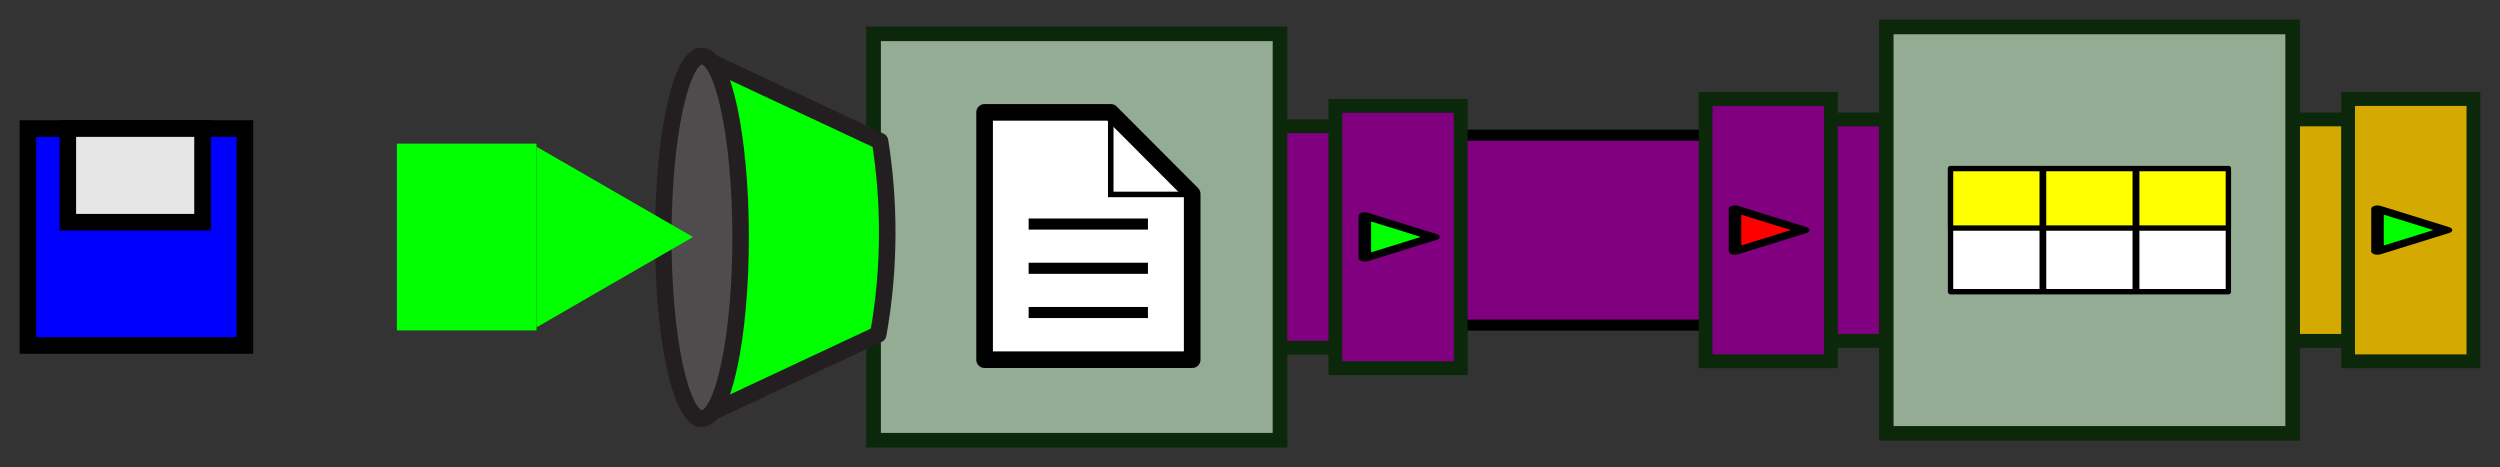 <?xml version="1.0" encoding="UTF-8" standalone="no"?>
<!-- Created with Inkscape (http://www.inkscape.org/) -->

<svg
   xmlns:dc="http://purl.org/dc/elements/1.1/"
   xmlns:cc="http://creativecommons.org/ns#"
   xmlns:rdf="http://www.w3.org/1999/02/22-rdf-syntax-ns#"
   xmlns:svg="http://www.w3.org/2000/svg"
   xmlns="http://www.w3.org/2000/svg"
   xmlns:sodipodi="http://sodipodi.sourceforge.net/DTD/sodipodi-0.dtd"
   xmlns:inkscape="http://www.inkscape.org/namespaces/inkscape"
   width="127.354mm"
   height="23.798mm"
   viewBox="0 0 451.256 84.325"
   id="svg8138"
   version="1.1"
   inkscape:version="0.91 r13725"
   sodipodi:docname="CsvReaderExample.svg"
   inkscape:export-filename="/home/sylvain/Workspaces/beepbeep-3-examples/Source/src/doc-files/tuples/CsvReaderExample.png"
   inkscape:export-xdpi="48"
   inkscape:export-ydpi="48">
  <rect x="0" y="0" width="451.256" height="84.325" fill="#333333" stroke="none"/>
  <defs
     id="defs8140" />
  <sodipodi:namedview
     id="base"
     pagecolor="#ffffff"
     bordercolor="#666666"
     borderopacity="1.0"
     inkscape:pageopacity="0.0"
     inkscape:pageshadow="2"
     inkscape:zoom="0.98994949"
     inkscape:cx="436.59821"
     inkscape:cy="53.688309"
     inkscape:document-units="px"
     inkscape:current-layer="layer1"
     showgrid="false"
     fit-margin-top="1"
     fit-margin-left="1"
     fit-margin-right="1"
     fit-margin-bottom="1"
     inkscape:window-width="1920"
     inkscape:window-height="1021"
     inkscape:window-x="0"
     inkscape:window-y="265"
     inkscape:window-maximized="1" />
  <g
     inkscape:label="Layer 1"
     inkscape:groupmode="layer"
     id="layer1"
     transform="translate(-183.471,-489.58)">
    <rect
       style="fill:#800080;fill-opacity:1;stroke:#000000;stroke-width:2;stroke-linecap:round;stroke-linejoin:round;stroke-miterlimit:4;stroke-dasharray:none;stroke-dashoffset:0;stroke-opacity:1"
       id="rect10199"
       width="112.143"
       height="34.286"
       x="419.213"
       y="513.981"
       ry="0" />
    <g
       style="display:inline;fill:#800080;fill-opacity:1"
       transform="matrix(-1,0,0,1,496.18,-174.986)"
       id="g5542-1-3">
      <rect
         transform="matrix(0,1,-1,0,0,0)"
         y="-140.576"
         x="687.362"
         height="77.252"
         width="39.971"
         id="rect5544-3-6"
         style="color:#000000;display:inline;overflow:visible;visibility:visible;fill:#800080;fill-opacity:1;fill-rule:nonzero;stroke:#0b280b;stroke-width:2.496;stroke-miterlimit:4;stroke-dasharray:none;stroke-dashoffset:0;marker:none;enable-background:accumulate" />
      <rect
         transform="matrix(0,1,-1,0,0,0)"
         style="color:#000000;display:inline;overflow:visible;visibility:visible;fill:#800080;fill-opacity:1;fill-rule:nonzero;stroke:#0b280b;stroke-width:2.496;stroke-miterlimit:4;stroke-dasharray:none;stroke-dashoffset:0;marker:none;enable-background:accumulate"
         id="rect5546-5-7"
         width="47.344"
         height="22.627"
         x="683.676"
         y="-71.664" />
    </g>
    <path
       inkscape:transform-center-x="-2.0636741"
       transform="matrix(0,0.163,-0.303,0,544.607,526.876)"
       d="m 57.127,378.819 -47.11,0 23.555,-40.799 z"
       inkscape:randomized="0"
       inkscape:rounded="0"
       inkscape:flatsided="true"
       sodipodi:arg2="1.5707963"
       sodipodi:arg1="0.52359878"
       sodipodi:r2="13.599595"
       sodipodi:r1="27.19919"
       sodipodi:cy="365.2193"
       sodipodi:cx="33.57143"
       sodipodi:sides="3"
       id="path5548-8-5"
       style="display:inline;opacity:1;fill:#00ff00;fill-opacity:1;stroke:#000000;stroke-width:7.472;stroke-linecap:round;stroke-linejoin:round;stroke-miterlimit:4;stroke-dasharray:none;stroke-dashoffset:0;stroke-opacity:1"
       sodipodi:type="star" />
    <path
       inkscape:connector-curvature="0"
       id="path5552-6-3"
       d="m 341.152,495.681 0,73.362 8.321,0 58.084,0 6.957,0 0,-73.362 -6.957,0 -58.084,0 -8.321,0 z"
       style="color:#000000;display:inline;overflow:visible;visibility:visible;fill:#93ac93;fill-opacity:1;fill-rule:nonzero;stroke:#0b280b;stroke-width:2.638;stroke-miterlimit:4;stroke-dasharray:none;stroke-dashoffset:0;marker:none;enable-background:accumulate" />
    <g
       style="display:inline"
       id="g6682-1-5"
       transform="matrix(0.522,0,0,0.529,454.515,382.687)">
      <g
         style="fill:#00ff00"
         id="g6142-3-6"
         transform="matrix(-1.25,0,0,1.25,-626.206,44.566)">
        <path
           d="m -329.022,164.543 50.167,-23.172 0,98.828 -49.663,-22.937 c -1.617,-8.824 -2.489,-18.157 -2.489,-27.813 0,-8.605 0.688,-16.949 1.985,-24.906 z"
           style="fill:#00ff00;fill-opacity:1;fill-rule:evenodd;stroke:#231f20;stroke-width:4.568;stroke-linecap:round;stroke-linejoin:round;stroke-miterlimit:22.926;stroke-dasharray:none;stroke-opacity:1"
           id="path6144-6-2"
           inkscape:connector-curvature="0" />
      </g>
      <g
         id="g6146-3-9"
         transform="matrix(-1.25,0,0,1.25,-626.206,44.566)">
        <path
           d="m -279.746,240.266 c -5.907,0 -10.698,-22.157 -10.698,-49.481 0,-27.324 4.791,-49.48 10.698,-49.48 5.908,0 10.699,22.156 10.699,49.48 0,27.324 -4.791,49.481 -10.699,49.481 z"
           style="fill:#4f4c4d;fill-opacity:1;fill-rule:evenodd;stroke:#231f20;stroke-width:4.568;stroke-linecap:round;stroke-linejoin:round;stroke-miterlimit:22.926;stroke-dasharray:none;stroke-opacity:1"
           id="path6148-1-1"
           inkscape:connector-curvature="0" />
      </g>
    </g>
    <g
       style="display:inline"
       transform="translate(149.734,342.857)"
       id="g7687">
      <path
         id="rect6850"
         d="m 211.459,167.005 0,44.642 37.47,0 0,-29.919 -14.694,-14.723 -22.776,0 z"
         style="fill:#ffffff;fill-opacity:1;stroke:#000000;stroke-width:3;stroke-linecap:round;stroke-linejoin:round;stroke-miterlimit:4;stroke-dasharray:none;stroke-dashoffset:0;stroke-opacity:1"
         inkscape:connector-curvature="0" />
      <path
         inkscape:connector-curvature="0"
         id="path6858"
         d="m 234.23,167.504 0,14.32 14.499,0 z"
         style="fill:none;fill-rule:evenodd;stroke:#000000;stroke-width:1px;stroke-linecap:butt;stroke-linejoin:miter;stroke-opacity:1" />
      <g
         transform="matrix(0.826,0,0,0.828,76.038,-56.094)"
         id="g7668">
        <path
           style="fill:none;fill-rule:evenodd;stroke:#000000;stroke-width:2.419;stroke-linecap:butt;stroke-linejoin:miter;stroke-miterlimit:4;stroke-dasharray:none;stroke-opacity:1"
           d="m 173.571,293.791 26.071,0"
           id="path6860"
           inkscape:connector-curvature="0" />
        <path
           inkscape:connector-curvature="0"
           id="path7664"
           d="m 173.571,303.434 26.071,0"
           style="fill:none;fill-rule:evenodd;stroke:#000000;stroke-width:2.419;stroke-linecap:butt;stroke-linejoin:miter;stroke-miterlimit:4;stroke-dasharray:none;stroke-opacity:1" />
        <path
           style="fill:none;fill-rule:evenodd;stroke:#000000;stroke-width:2.419;stroke-linecap:butt;stroke-linejoin:miter;stroke-miterlimit:4;stroke-dasharray:none;stroke-opacity:1"
           d="m 173.571,313.076 26.071,0"
           id="path7666"
           inkscape:connector-curvature="0" />
      </g>
    </g>
    <g
       id="g8202"
       transform="translate(453.558,-97.756)">
      <rect
         ry="0"
         y="613.259"
         x="-198.452"
         height="33.718"
         width="25.202"
         id="rect5601-2"
         style="display:inline;opacity:1;fill:#00ff00;fill-opacity:1;stroke:none;stroke-width:1.5;stroke-linecap:round;stroke-linejoin:miter;stroke-miterlimit:4;stroke-dasharray:none;stroke-dashoffset:0;stroke-opacity:1" />
      <path
         inkscape:transform-center-y="-1.1379925e-05"
         inkscape:transform-center-x="-4.7082999"
         d="m -145,630.118 -28.25,16.31 0,-32.62 z"
         inkscape:randomized="0"
         inkscape:rounded="0"
         inkscape:flatsided="true"
         sodipodi:arg2="1.0471976"
         sodipodi:arg1="0"
         sodipodi:r2="9.416666"
         sodipodi:r1="18.833332"
         sodipodi:cy="630.11847"
         sodipodi:cx="-163.83305"
         sodipodi:sides="3"
         id="path6688-7"
         style="display:inline;opacity:1;fill:#00ff00;fill-opacity:1;stroke:none;stroke-width:1.5;stroke-linecap:round;stroke-linejoin:miter;stroke-miterlimit:4;stroke-dasharray:none;stroke-dashoffset:0;stroke-opacity:1"
         sodipodi:type="star" />
    </g>
    <g
       style="display:inline"
       id="g7232"
       transform="translate(-351.909,266.112)">
      <g
         id="g7056"
         transform="matrix(-1.25,0,0,-1.25,-92.688,-304.455)">
        <path
           d="m -506.488,-440.902 -31.324,0 0,-31.324 31.324,0 0,31.324 z"
           style="fill:#0000ff;fill-opacity:1;fill-rule:nonzero;stroke:#000000;stroke-width:2.4;stroke-linecap:butt;stroke-linejoin:miter;stroke-miterlimit:4;stroke-dasharray:none;stroke-opacity:1"
           id="path7058"
           inkscape:connector-curvature="0" />
      </g>
      <g
         id="g7060"
         transform="matrix(-1.25,0,0,-1.25,-92.688,-304.455)">
        <path
           d="m -512.242,-440.902 -19.461,0 0,-13.527 19.461,0 0,13.527 z"
           style="fill:#e6e6e6;fill-opacity:1;fill-rule:nonzero;stroke:#000000;stroke-width:2.4;stroke-linecap:butt;stroke-linejoin:miter;stroke-miterlimit:4;stroke-dasharray:none;stroke-opacity:1"
           id="path7062"
           inkscape:connector-curvature="0" />
      </g>
    </g>
    <g
       style="display:inline;fill:#800080;fill-opacity:1"
       transform="translate(442.297,-176.225)"
       id="g8257">
      <rect
         transform="matrix(0,1,-1,0,0,0)"
         y="-140.576"
         x="687.362"
         height="77.252"
         width="39.971"
         id="rect8259"
         style="color:#000000;display:inline;overflow:visible;visibility:visible;fill:#800080;fill-opacity:1;fill-rule:nonzero;stroke:#0b280b;stroke-width:2.496;stroke-miterlimit:4;stroke-dasharray:none;stroke-dashoffset:0;marker:none;enable-background:accumulate" />
      <rect
         transform="matrix(0,1,-1,0,0,0)"
         style="color:#000000;display:inline;overflow:visible;visibility:visible;fill:#800080;fill-opacity:1;fill-rule:nonzero;stroke:#0b280b;stroke-width:2.496;stroke-miterlimit:4;stroke-dasharray:none;stroke-dashoffset:0;marker:none;enable-background:accumulate"
         id="rect8261"
         width="47.344"
         height="22.627"
         x="683.676"
         y="-71.664" />
    </g>
    <path
       inkscape:transform-center-x="-2.0636753"
       transform="matrix(0,0.163,-0.303,0,611.424,525.638)"
       d="m 57.127,378.819 -47.11,0 23.555,-40.799 z"
       inkscape:randomized="0"
       inkscape:rounded="0"
       inkscape:flatsided="true"
       sodipodi:arg2="1.5707963"
       sodipodi:arg1="0.52359878"
       sodipodi:r2="13.599595"
       sodipodi:r1="27.19919"
       sodipodi:cy="365.2193"
       sodipodi:cx="33.57143"
       sodipodi:sides="3"
       id="path8263"
       style="display:inline;opacity:1;fill:#ff0000;fill-opacity:1;stroke:#000000;stroke-width:7.472;stroke-linecap:round;stroke-linejoin:round;stroke-miterlimit:4;stroke-dasharray:none;stroke-dashoffset:0;stroke-opacity:1"
       sodipodi:type="star" />
    <g
       id="g8233"
       transform="matrix(-1,0,0,1,678.972,-176.225)"
       style="display:inline;fill:#d4aa00;fill-opacity:1">
      <rect
         style="color:#000000;display:inline;overflow:visible;visibility:visible;fill:#d4aa00;fill-opacity:1;fill-rule:nonzero;stroke:#0b280b;stroke-width:2.496;stroke-miterlimit:4;stroke-dasharray:none;stroke-dashoffset:0;marker:none;enable-background:accumulate"
         id="rect8235"
         width="39.971"
         height="77.252"
         x="687.362"
         y="-140.576"
         transform="matrix(0,1,-1,0,0,0)" />
      <rect
         y="-71.664"
         x="683.676"
         height="22.627"
         width="47.344"
         id="rect8237"
         style="color:#000000;display:inline;overflow:visible;visibility:visible;fill:#d4aa00;fill-opacity:1;fill-rule:nonzero;stroke:#0b280b;stroke-width:2.496;stroke-miterlimit:4;stroke-dasharray:none;stroke-dashoffset:0;marker:none;enable-background:accumulate"
         transform="matrix(0,1,-1,0,0,0)" />
    </g>
    <path
       sodipodi:type="star"
       style="display:inline;opacity:1;fill:#00ff00;fill-opacity:1;stroke:#000000;stroke-width:7.472;stroke-linecap:round;stroke-linejoin:round;stroke-miterlimit:4;stroke-dasharray:none;stroke-dashoffset:0;stroke-opacity:1"
       id="path8239"
       sodipodi:sides="3"
       sodipodi:cx="33.57143"
       sodipodi:cy="365.2193"
       sodipodi:r1="27.19919"
       sodipodi:r2="13.599595"
       sodipodi:arg1="0.52359878"
       sodipodi:arg2="1.5707963"
       inkscape:flatsided="true"
       inkscape:rounded="0"
       inkscape:randomized="0"
       d="m 57.127,378.819 -47.11,0 23.555,-40.799 z"
       transform="matrix(0,0.163,-0.303,0,727.399,525.638)"
       inkscape:transform-center-x="-2.0636741" />
    <path
       style="color:#000000;display:inline;overflow:visible;visibility:visible;fill:#93ac93;fill-opacity:1;fill-rule:nonzero;stroke:#0b280b;stroke-width:2.638;stroke-miterlimit:4;stroke-dasharray:none;stroke-dashoffset:0;marker:none;enable-background:accumulate"
       d="m 523.945,494.443 0,73.362 8.321,0 58.084,0 6.957,0 0,-73.362 -6.957,0 -58.084,0 -8.321,0 z"
       id="path8241"
       inkscape:connector-curvature="0" />
    <rect
       style="fill:#ffffff;fill-opacity:1;stroke:#000000;stroke-width:0.965;stroke-linecap:butt;stroke-linejoin:round;stroke-miterlimit:4;stroke-dasharray:none;stroke-dashoffset:0;stroke-opacity:1"
       id="rect8267"
       width="16.54"
       height="22.216"
       x="535.552"
       y="520.016" />
    <rect
       y="520.016"
       x="535.552"
       height="10.733"
       width="16.54"
       id="rect8269"
       style="fill:#ffff00;fill-opacity:1;stroke:#000000;stroke-width:0.965;stroke-linecap:butt;stroke-linejoin:round;stroke-miterlimit:4;stroke-dasharray:none;stroke-dashoffset:0;stroke-opacity:1" />
    <rect
       y="520.016"
       x="552.345"
       height="22.216"
       width="16.54"
       id="rect8288"
       style="fill:#ffffff;fill-opacity:1;stroke:#000000;stroke-width:0.965;stroke-linecap:butt;stroke-linejoin:round;stroke-miterlimit:4;stroke-dasharray:none;stroke-dashoffset:0;stroke-opacity:1" />
    <rect
       style="fill:#ffff00;fill-opacity:1;stroke:#000000;stroke-width:0.965;stroke-linecap:butt;stroke-linejoin:round;stroke-miterlimit:4;stroke-dasharray:none;stroke-dashoffset:0;stroke-opacity:1"
       id="rect8290"
       width="16.54"
       height="10.733"
       x="552.345"
       y="520.016" />
    <rect
       style="fill:#ffffff;fill-opacity:1;stroke:#000000;stroke-width:0.965;stroke-linecap:butt;stroke-linejoin:round;stroke-miterlimit:4;stroke-dasharray:none;stroke-dashoffset:0;stroke-opacity:1"
       id="rect8292"
       width="16.54"
       height="22.216"
       x="569.16"
       y="520.016" />
    <rect
       y="520.016"
       x="569.16"
       height="10.733"
       width="16.54"
       id="rect8294"
       style="fill:#ffff00;fill-opacity:1;stroke:#000000;stroke-width:0.965;stroke-linecap:butt;stroke-linejoin:round;stroke-miterlimit:4;stroke-dasharray:none;stroke-dashoffset:0;stroke-opacity:1" />
  </g>
</svg>
